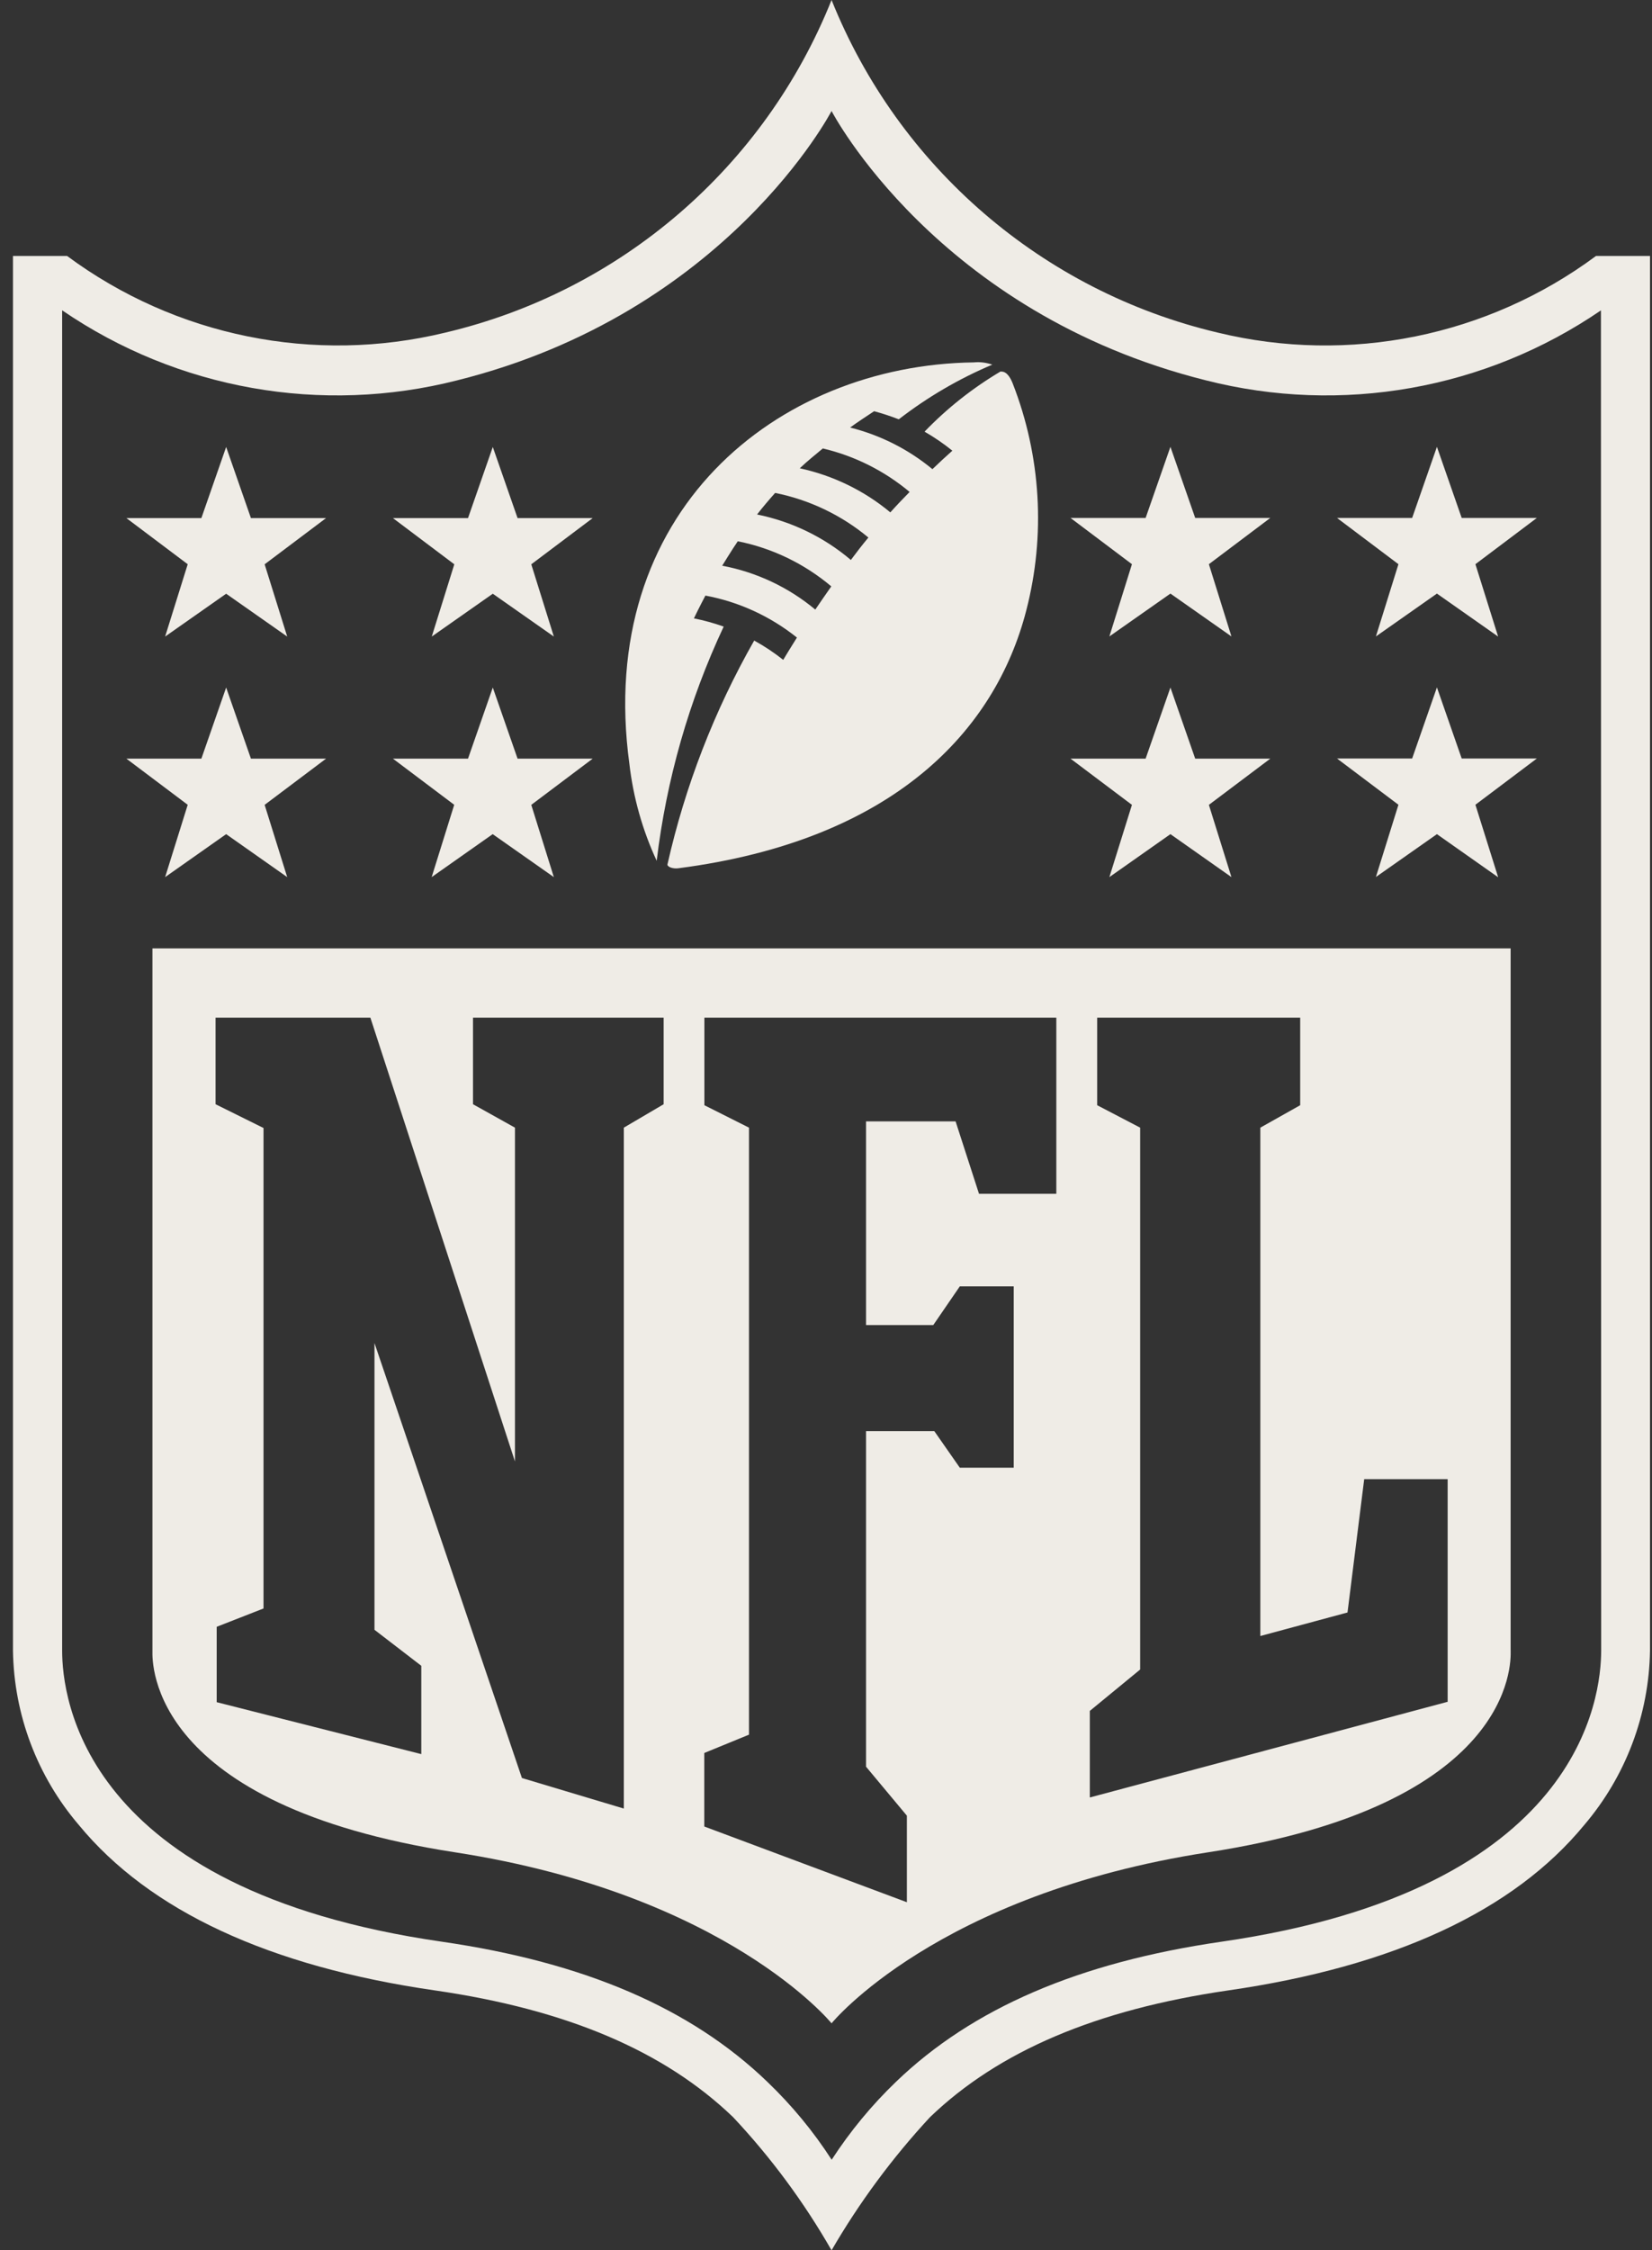 <svg width="47" height="64" viewBox="0 0 47 64" fill="none" xmlns="http://www.w3.org/2000/svg">
<rect x="0" y="0" width="47" height="64" fill="#333333" stroke="none"/>
<g clip-path="url(#clip0_415_451)">
<path fill-rule="evenodd" clip-rule="evenodd" d="M34.645 9.46C38.376 10.367 42.319 9.57 45.406 7.281H46.943V46.95C46.915 48.772 46.252 50.522 45.072 51.907C43.064 54.348 39.655 55.932 34.943 56.612C31.19 57.158 28.413 58.338 26.457 60.219C25.387 61.374 24.448 62.643 23.658 64.004C22.875 62.636 21.936 61.367 20.859 60.219C18.899 58.334 16.125 57.155 12.373 56.612C7.66 55.932 4.252 54.348 2.243 51.907C1.059 50.522 0.397 48.772 0.369 46.95V7.281H1.91C4.996 9.567 8.936 10.367 12.67 9.46C17.656 8.284 21.755 4.755 23.658 0C25.564 4.751 29.663 8.284 34.645 9.46ZM45.547 8.828C45.548 8.828 45.55 8.827 45.551 8.826H45.547V8.828ZM45.547 8.828C42.26 11.076 38.166 11.802 34.305 10.817C26.637 8.9 23.658 3.157 23.658 3.157C23.658 3.157 20.678 8.9 13.011 10.817C9.152 11.802 5.056 11.076 1.768 8.826V46.947C1.768 48.244 2.31 53.746 12.575 55.227C16.628 55.815 19.654 57.116 21.829 59.21C22.524 59.876 23.14 60.62 23.661 61.428C24.186 60.62 24.799 59.876 25.493 59.21C27.669 57.116 30.698 55.815 34.748 55.227C45.009 53.746 45.551 48.244 45.554 46.947L45.547 8.828Z" fill="#EFECE6"/>
<path fill-rule="evenodd" clip-rule="evenodd" d="M34.376 52.683C26.637 53.877 23.658 57.548 23.658 57.548C23.658 57.548 20.678 53.877 12.94 52.683C4.256 51.34 4.33 47.318 4.337 46.957C4.337 46.95 4.337 46.944 4.337 46.94V26.974H42.978V46.94C42.978 46.941 42.979 46.944 42.979 46.946C42.979 46.949 42.979 46.953 42.979 46.958C42.986 47.322 43.059 51.343 34.376 52.683ZM14.651 32.073V41.568L10.537 28.944H6.133V31.407L7.497 32.083V45.749L6.165 46.27V48.414L11.986 49.891V47.379L10.654 46.355V38.199L14.849 50.571L17.748 51.44V32.073L18.881 31.407V28.944H13.457V31.407L14.651 32.073ZM24.639 50.249L25.801 51.642V54.104L20.037 51.95V49.859L21.309 49.338V32.073L20.04 31.435V28.944H30.053V33.954H27.853L27.187 31.895H24.639V37.688H26.552L27.307 36.587H28.841V41.745H27.307L26.581 40.704H24.639V50.249ZM31.006 48.662V51.124L41.186 48.403V42.071H38.812L38.337 45.863L35.857 46.532V32.073L36.991 31.435V28.944H31.215V31.435L32.438 32.073V47.485L31.006 48.662Z" fill="#EFECE6"/>
<path d="M5.343 22.892L3.596 21.578H5.729L6.434 19.555L7.139 21.578H9.276L7.529 22.892L8.171 24.947L6.434 23.725L4.698 24.947L5.34 22.892H5.343Z" fill="#EFECE6"/>
<path d="M12.925 22.892L11.179 21.578H13.315L14.02 19.555L14.725 21.578H16.862L15.115 22.892L15.757 24.947L14.017 23.725L12.281 24.947L12.922 22.892H12.925Z" fill="#EFECE6"/>
<path d="M5.343 16.05L3.596 14.736H5.729L6.434 12.713L7.139 14.736H9.276L7.529 16.05L8.171 18.105L6.434 16.887L4.698 18.105L5.34 16.05H5.343Z" fill="#EFECE6"/>
<path d="M12.925 16.05L11.179 14.736H13.315L14.02 12.713L14.725 14.736H16.862L15.115 16.05L15.757 18.105L14.02 16.887L12.284 18.105L12.925 16.05Z" fill="#EFECE6"/>
<path d="M42.617 24.947L40.881 23.725L39.145 24.944L39.786 22.889L38.039 21.574H40.176L40.881 19.551L41.586 21.574H43.723L41.976 22.889L42.621 24.944L42.617 24.947Z" fill="#EFECE6"/>
<path d="M35.035 24.947L33.299 23.725L31.562 24.947L32.204 22.892L30.457 21.578H32.593L33.299 19.555L34.004 21.578H36.14L34.393 22.892L35.035 24.947Z" fill="#EFECE6"/>
<path d="M42.617 18.102L40.881 16.883L39.145 18.102L39.786 16.047L38.039 14.732H40.176L40.881 12.709L41.586 14.732H43.723L41.976 16.047L42.621 18.102H42.617Z" fill="#EFECE6"/>
<path d="M35.035 18.102L33.299 16.883L31.562 18.102L32.204 16.047L30.457 14.732H32.593L33.299 12.709L34.004 14.732H36.14L34.393 16.047L35.035 18.102Z" fill="#EFECE6"/>
<path d="M28.473 10.562C27.676 11.033 26.946 11.611 26.304 12.277C26.581 12.437 26.846 12.617 27.095 12.819C26.903 12.989 26.708 13.17 26.528 13.344C25.847 12.78 25.047 12.376 24.186 12.16C24.405 12.001 24.639 11.848 24.869 11.696C25.107 11.76 25.341 11.838 25.571 11.926C26.386 11.296 27.282 10.771 28.232 10.371C28.062 10.314 27.885 10.289 27.707 10.307C22.099 10.381 16.929 14.566 17.907 21.734C18.017 22.683 18.279 23.612 18.683 24.483C18.959 22.177 19.601 19.927 20.589 17.822C20.313 17.723 20.029 17.645 19.742 17.588C19.877 17.305 20.069 16.94 20.069 16.94C21.022 17.117 21.915 17.528 22.673 18.134C22.492 18.424 22.372 18.616 22.283 18.768C22.024 18.563 21.748 18.378 21.457 18.219C20.324 20.21 19.491 22.357 18.988 24.593C19.002 24.671 19.165 24.713 19.296 24.696C25.443 23.899 28.32 20.766 29.196 17.369C29.752 15.229 29.617 12.968 28.813 10.909C28.76 10.775 28.654 10.555 28.476 10.569M23.194 17.337C22.432 16.702 21.521 16.274 20.547 16.09C20.547 16.09 20.827 15.632 20.99 15.395C21.971 15.59 22.885 16.033 23.651 16.678C23.488 16.912 23.332 17.135 23.194 17.34M24.203 15.923C23.438 15.274 22.52 14.832 21.539 14.633C21.695 14.431 21.879 14.215 22.053 14.02C23.027 14.215 23.941 14.651 24.706 15.289C24.529 15.501 24.363 15.717 24.207 15.927M25.33 14.573C24.586 13.953 23.7 13.524 22.754 13.319C22.977 13.106 23.208 12.925 23.41 12.755C24.317 12.968 25.163 13.393 25.879 13.992C25.688 14.187 25.507 14.375 25.334 14.569" fill="#EFECE6"/>
</g>
<defs>
<clipPath id="clip0_415_451">
<rect width="46.575" height="64" fill="white" transform="translate(0.369)"/>
</clipPath>
</defs>
</svg>
